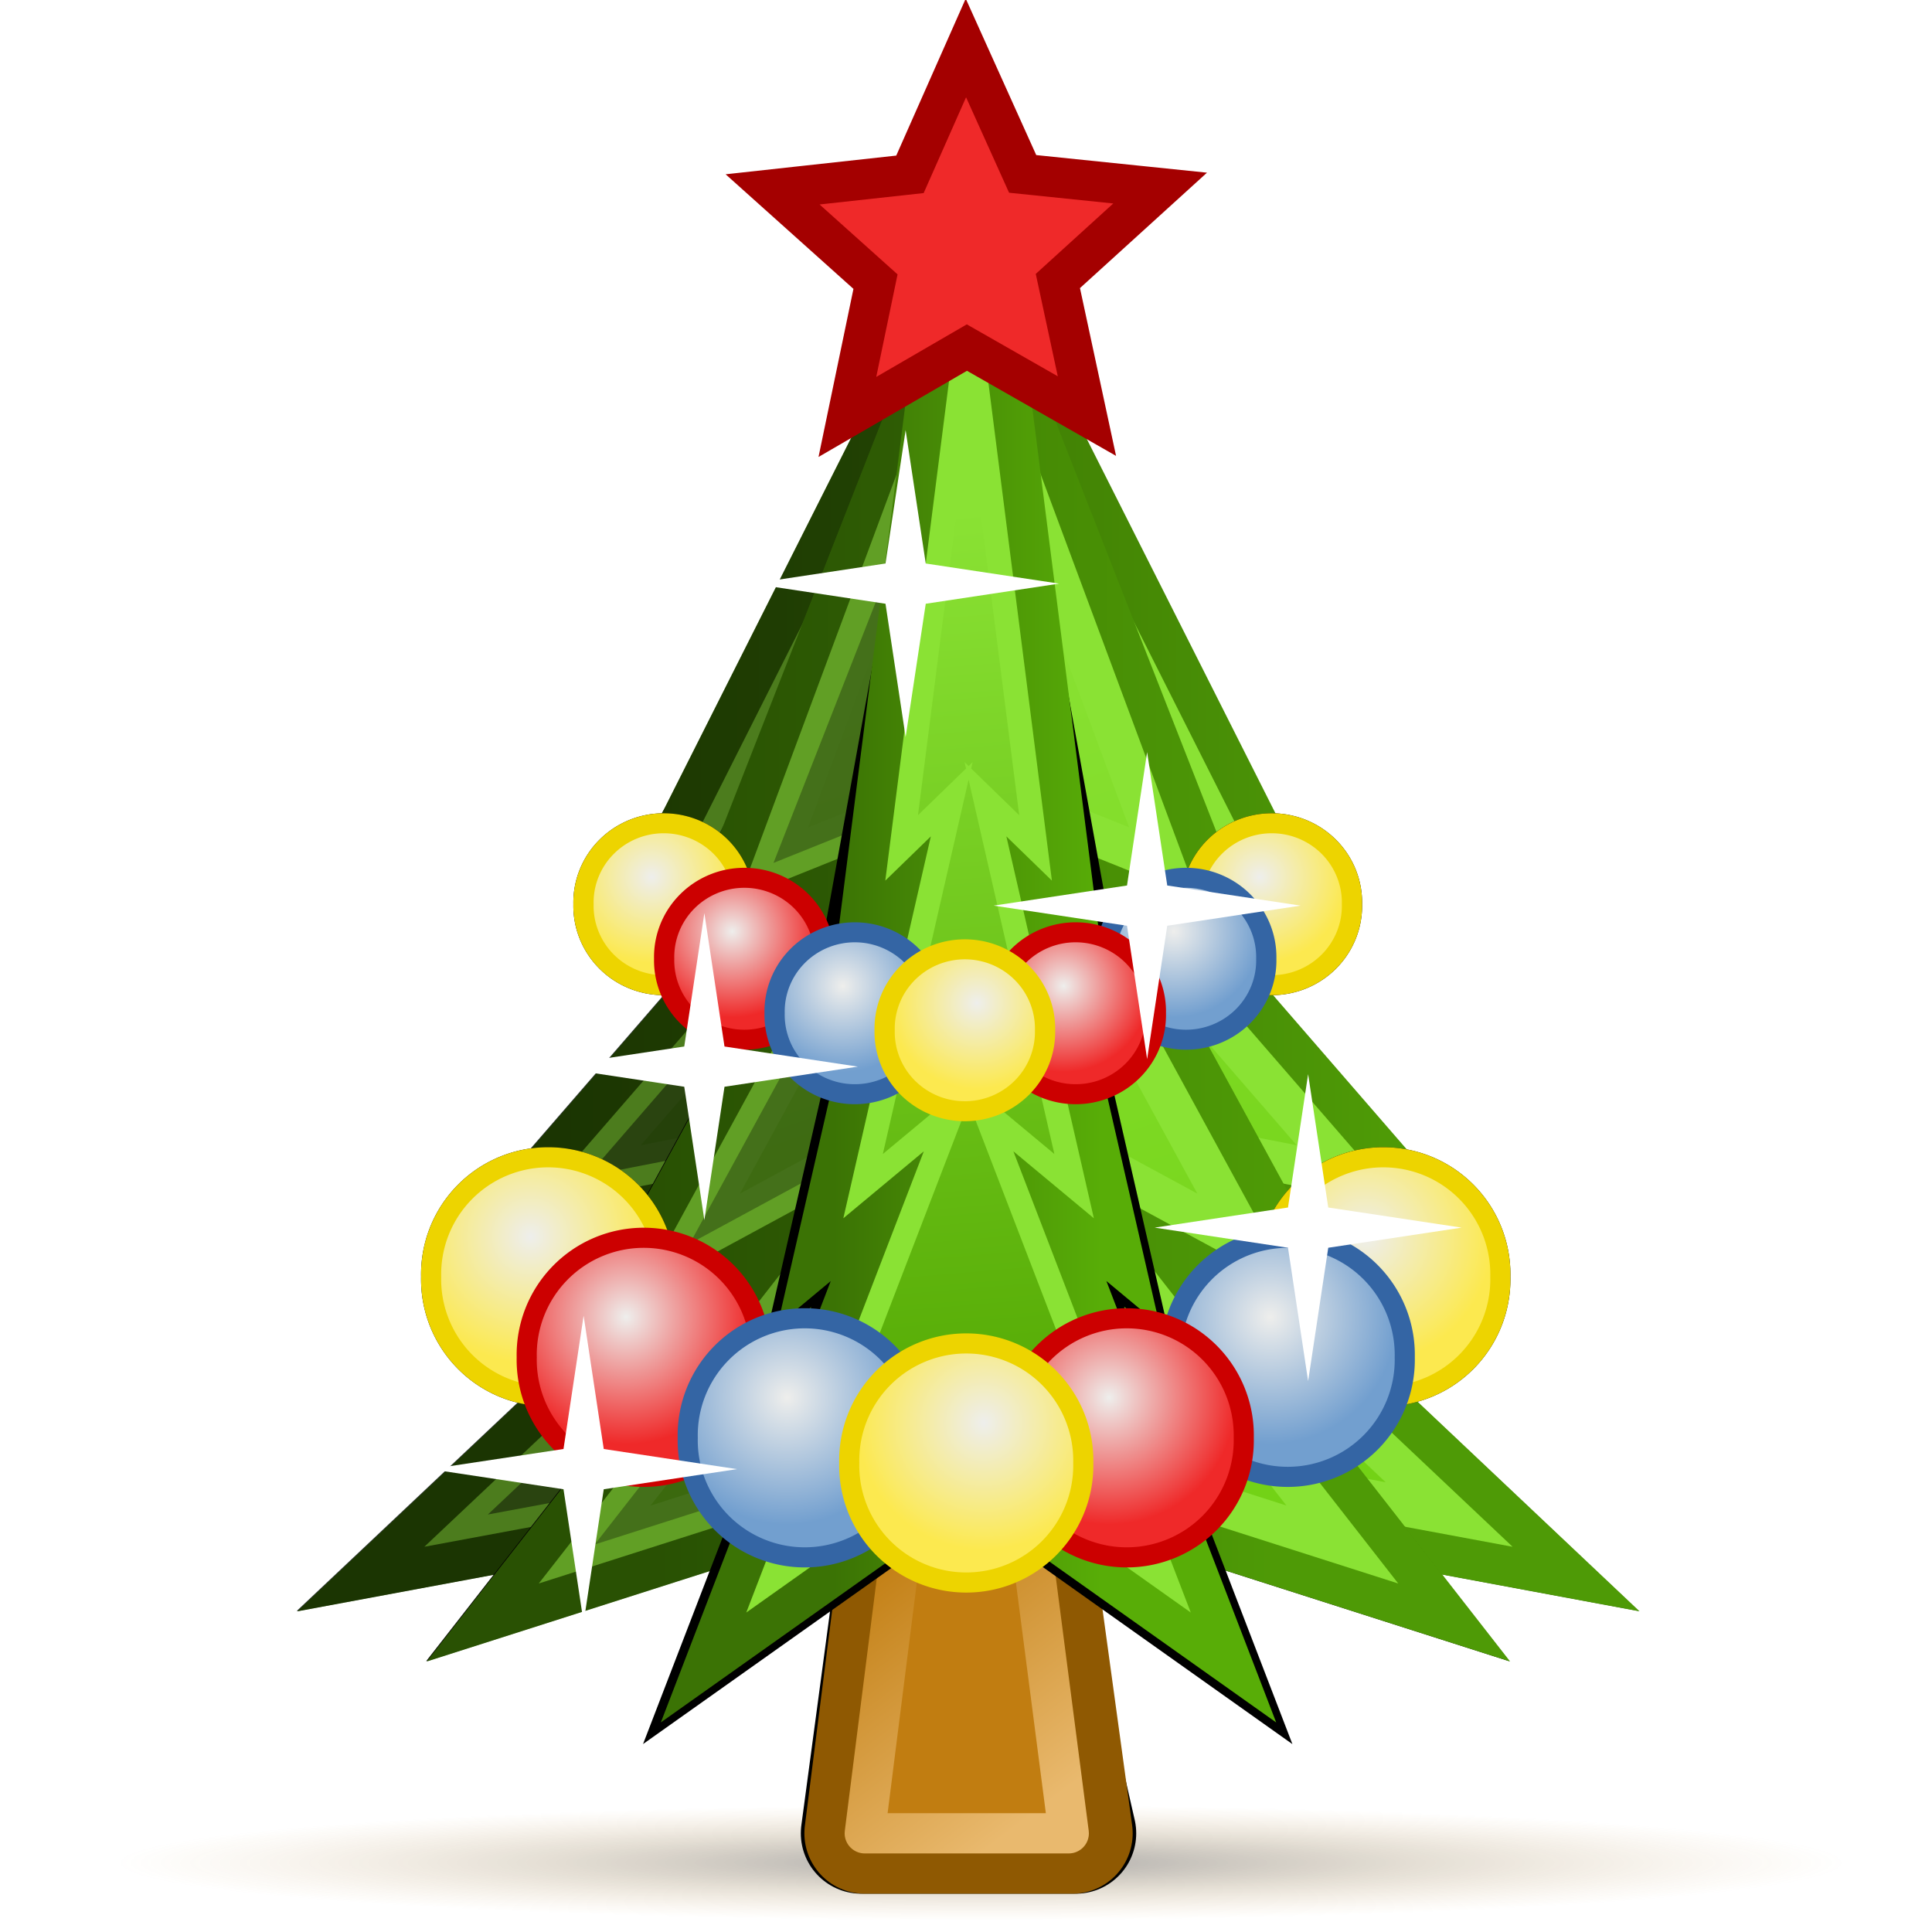 <?xml version="1.0" encoding="UTF-8" standalone="no"?>
<!-- Created with Inkscape (http://www.inkscape.org/) -->

<svg
   xmlns:dc="http://purl.org/dc/elements/1.1/"
   xmlns:cc="http://creativecommons.org/ns#"
   xmlns:rdf="http://www.w3.org/1999/02/22-rdf-syntax-ns#"
   xmlns:svg="http://www.w3.org/2000/svg"
   xmlns="http://www.w3.org/2000/svg"
   xmlns:xlink="http://www.w3.org/1999/xlink"
   xmlns:sodipodi="http://sodipodi.sourceforge.net/DTD/sodipodi-0.dtd"
   xmlns:inkscape="http://www.inkscape.org/namespaces/inkscape"
   width="48px"
   height="48px"
   id="svg15793"
   version="1.1"
   inkscape:version="0.48.0 r9654"
   sodipodi:docname="xmas-tree.svg"
   inkscape:export-filename="/home/vicing/.icons/Unsorted/xmas-tree.png"
   inkscape:export-xdpi="90"
   inkscape:export-ydpi="90">
  <defs
     id="defs15795">
    <linearGradient
       id="linearGradient15754"
       inkscape:collect="always">
      <stop
         id="stop15756"
         offset="0"
         style="stop-color:#eeeeec;stop-opacity:1" />
      <stop
         id="stop15758"
         offset="1"
         style="stop-color:#fce94f;stop-opacity:1" />
    </linearGradient>
    <linearGradient
       inkscape:collect="always"
       id="linearGradient15730">
      <stop
         style="stop-color:#eeeeec;stop-opacity:1"
         offset="0"
         id="stop15732" />
      <stop
         style="stop-color:#fce94f;stop-opacity:1"
         offset="1"
         id="stop15734" />
    </linearGradient>
    <linearGradient
       inkscape:collect="always"
       id="linearGradient15724">
      <stop
         style="stop-color:#eeeeec;stop-opacity:1"
         offset="0"
         id="stop15726" />
      <stop
         style="stop-color:#729fcf;stop-opacity:1"
         offset="1"
         id="stop15728" />
    </linearGradient>
    <linearGradient
       id="linearGradient15706"
       inkscape:collect="always">
      <stop
         id="stop15708"
         offset="0"
         style="stop-color:#eeeeec;stop-opacity:1" />
      <stop
         id="stop15710"
         offset="1"
         style="stop-color:#729fcf;stop-opacity:1" />
    </linearGradient>
    <linearGradient
       id="linearGradient15700"
       inkscape:collect="always">
      <stop
         id="stop15702"
         offset="0"
         style="stop-color:#eeeeec;stop-opacity:1" />
      <stop
         id="stop15704"
         offset="1"
         style="stop-color:#fce94f;stop-opacity:1" />
    </linearGradient>
    <linearGradient
       inkscape:collect="always"
       id="linearGradient15684">
      <stop
         style="stop-color:#eeeeec;stop-opacity:1"
         offset="0"
         id="stop15686" />
      <stop
         style="stop-color:#ef2929;stop-opacity:1"
         offset="1"
         id="stop15688" />
    </linearGradient>
    <linearGradient
       inkscape:collect="always"
       id="linearGradient15675">
      <stop
         style="stop-color:#000000;stop-opacity:0.343"
         offset="0"
         id="stop15677" />
      <stop
         style="stop-color:#c17d11;stop-opacity:0;"
         offset="1"
         id="stop15679" />
    </linearGradient>
    <linearGradient
       inkscape:collect="always"
       id="linearGradient15659">
      <stop
         style="stop-color:#c17d11;stop-opacity:1"
         offset="0"
         id="stop15661" />
      <stop
         style="stop-color:#e9b96e;stop-opacity:1"
         offset="1"
         id="stop15663" />
    </linearGradient>
    <linearGradient
       id="linearGradient15626"
       inkscape:collect="always">
      <stop
         id="stop15628"
         offset="0"
         style="stop-color:#58ad07;stop-opacity:1" />
      <stop
         id="stop15630"
         offset="1"
         style="stop-color:#8ae234;stop-opacity:1" />
    </linearGradient>
    <filter
       color-interpolation-filters="sRGB"
       inkscape:collect="always"
       id="filter15654">
      <feGaussianBlur
         inkscape:collect="always"
         stdDeviation="0.353"
         id="feGaussianBlur15656" />
    </filter>
    <linearGradient
       inkscape:collect="always"
       id="linearGradient15622">
      <stop
         style="stop-color:#73d216;stop-opacity:1"
         offset="0"
         id="stop15624" />
      <stop
         style="stop-color:#8ae234;stop-opacity:1"
         offset="1"
         id="stop15626" />
    </linearGradient>
    <linearGradient
       inkscape:collect="always"
       id="linearGradient15709">
      <stop
         style="stop-color:#316004;stop-opacity:1"
         offset="0"
         id="stop15711" />
      <stop
         style="stop-color:#4e9a06;stop-opacity:1"
         offset="1"
         id="stop15713" />
    </linearGradient>
    <filter
       color-interpolation-filters="sRGB"
       inkscape:collect="always"
       id="filter15650">
      <feGaussianBlur
         inkscape:collect="always"
         stdDeviation="0.961"
         id="feGaussianBlur15652" />
    </filter>
    <linearGradient
       inkscape:collect="always"
       id="linearGradient15717">
      <stop
         style="stop-color:#3a7404;stop-opacity:1"
         offset="0"
         id="stop15719" />
      <stop
         style="stop-color:#4e9a06;stop-opacity:1"
         offset="1"
         id="stop15721" />
    </linearGradient>
    <linearGradient
       inkscape:collect="always"
       id="linearGradient15768">
      <stop
         style="stop-color:#73d216;stop-opacity:1"
         offset="0"
         id="stop15770" />
      <stop
         style="stop-color:#8ae234;stop-opacity:1"
         offset="1"
         id="stop15772" />
    </linearGradient>
    <filter
       color-interpolation-filters="sRGB"
       inkscape:collect="always"
       id="filter15668"
       x="-0.106"
       width="1.212"
       y="-0.022"
       height="1.043">
      <feGaussianBlur
         inkscape:collect="always"
         stdDeviation="0.792"
         id="feGaussianBlur15670" />
    </filter>
    <linearGradient
       inkscape:collect="always"
       id="linearGradient15701">
      <stop
         style="stop-color:#3b7305;stop-opacity:1"
         offset="0"
         id="stop15703" />
      <stop
         style="stop-color:#58ad07;stop-opacity:1"
         offset="1"
         id="stop15705" />
    </linearGradient>
    <filter
       inkscape:collect="always"
       id="filter15653">
      <feGaussianBlur
         inkscape:collect="always"
         stdDeviation="0.136"
         id="feGaussianBlur15655" />
    </filter>
    <linearGradient
       inkscape:collect="always"
       xlink:href="#linearGradient15659"
       id="linearGradient15665"
       x1="20.454"
       y1="39.982"
       x2="25"
       y2="46"
       gradientUnits="userSpaceOnUse"
       gradientTransform="translate(0,-0.416)" />
    <radialGradient
       inkscape:collect="always"
       xlink:href="#linearGradient15675"
       id="radialGradient15681"
       cx="-5.875"
       cy="59.375"
       fx="-5.875"
       fy="59.375"
       r="15.375"
       gradientTransform="matrix(1,0,0,0.268,0,43.445)"
       gradientUnits="userSpaceOnUse" />
    <linearGradient
       inkscape:collect="always"
       xlink:href="#linearGradient15622"
       id="linearGradient14879"
       gradientUnits="userSpaceOnUse"
       gradientTransform="matrix(0.406,0,0,0.406,-66.127,3.083)"
       x1="230.237"
       y1="85.01"
       x2="217.351"
       y2="1.925" />
    <linearGradient
       inkscape:collect="always"
       xlink:href="#linearGradient15709"
       id="linearGradient14881"
       gradientUnits="userSpaceOnUse"
       gradientTransform="matrix(0.406,0,0,0.406,-90.898,6.332)"
       x1="253.406"
       y1="34.938"
       x2="312.469"
       y2="34.938" />
    <linearGradient
       inkscape:collect="always"
       xlink:href="#linearGradient15622"
       id="linearGradient14883"
       gradientUnits="userSpaceOnUse"
       gradientTransform="matrix(0.406,0,0,0.406,-66.127,3.083)"
       x1="230.237"
       y1="85.01"
       x2="217.351"
       y2="1.925" />
    <linearGradient
       inkscape:collect="always"
       xlink:href="#linearGradient15717"
       id="linearGradient14885"
       gradientUnits="userSpaceOnUse"
       gradientTransform="matrix(0.406,0,0,0.406,-90.898,6.332)"
       x1="260.952"
       y1="35.998"
       x2="304.923"
       y2="35.998" />
    <linearGradient
       inkscape:collect="always"
       xlink:href="#linearGradient15768"
       id="linearGradient14887"
       gradientUnits="userSpaceOnUse"
       gradientTransform="matrix(0.406,0,0,0.406,-74.015,2.455)"
       x1="258.623"
       y1="85.142"
       x2="237.363"
       y2="23.093" />
    <linearGradient
       inkscape:collect="always"
       xlink:href="#linearGradient15626"
       id="linearGradient14889"
       gradientUnits="userSpaceOnUse"
       gradientTransform="matrix(0.406,0,0,0.406,-66.127,3.083)"
       x1="225.729"
       y1="74.581"
       x2="220.621"
       y2="13.593" />
    <linearGradient
       inkscape:collect="always"
       xlink:href="#linearGradient15701"
       id="linearGradient14891"
       gradientUnits="userSpaceOnUse"
       gradientTransform="matrix(0.406,0,0,0.406,-90.898,6.332)"
       x1="273.47"
       y1="37.236"
       x2="292.405"
       y2="37.236" />
    <linearGradient
       inkscape:collect="always"
       xlink:href="#linearGradient15626"
       id="linearGradient14893"
       gradientUnits="userSpaceOnUse"
       gradientTransform="matrix(0.406,0,0,0.406,-66.127,3.083)"
       x1="225.729"
       y1="74.581"
       x2="220.621"
       y2="13.593" />
    <radialGradient
       inkscape:collect="always"
       xlink:href="#linearGradient15684"
       id="radialGradient15690"
       cx="17.454"
       cy="18.497"
       fx="17.454"
       fy="18.497"
       r="2.376"
       gradientUnits="userSpaceOnUse" />
    <radialGradient
       inkscape:collect="always"
       xlink:href="#linearGradient15706"
       id="radialGradient15694"
       gradientUnits="userSpaceOnUse"
       cx="17.454"
       cy="18.497"
       fx="17.454"
       fy="18.497"
       r="2.376" />
    <radialGradient
       inkscape:collect="always"
       xlink:href="#linearGradient15700"
       id="radialGradient15698"
       gradientUnits="userSpaceOnUse"
       cx="17.454"
       cy="18.497"
       fx="17.454"
       fy="18.497"
       r="2.376" />
    <radialGradient
       inkscape:collect="always"
       xlink:href="#linearGradient15754"
       id="radialGradient15718"
       gradientUnits="userSpaceOnUse"
       cx="17.454"
       cy="18.497"
       fx="17.454"
       fy="18.497"
       r="2.376" />
    <radialGradient
       inkscape:collect="always"
       xlink:href="#linearGradient15730"
       id="radialGradient15720"
       gradientUnits="userSpaceOnUse"
       cx="17.454"
       cy="18.497"
       fx="17.454"
       fy="18.497"
       r="2.376" />
    <radialGradient
       inkscape:collect="always"
       xlink:href="#linearGradient15724"
       id="radialGradient15722"
       gradientUnits="userSpaceOnUse"
       cx="17.454"
       cy="18.497"
       fx="17.454"
       fy="18.497"
       r="2.376" />
    <radialGradient
       inkscape:collect="always"
       xlink:href="#linearGradient15684"
       id="radialGradient15762"
       gradientUnits="userSpaceOnUse"
       cx="17.454"
       cy="18.497"
       fx="17.454"
       fy="18.497"
       r="2.376" />
    <filter
       inkscape:collect="always"
       id="filter15779">
      <feGaussianBlur
         inkscape:collect="always"
         stdDeviation="0.066"
         id="feGaussianBlur15781" />
    </filter>
    <filter
       inkscape:collect="always"
       id="filter15797">
      <feGaussianBlur
         inkscape:collect="always"
         stdDeviation="0.044"
         id="feGaussianBlur15799" />
    </filter>
    <radialGradient
       inkscape:collect="always"
       xlink:href="#linearGradient15700"
       id="radialGradient15838"
       gradientUnits="userSpaceOnUse"
       cx="17.454"
       cy="18.497"
       fx="17.454"
       fy="18.497"
       r="2.376" />
    <radialGradient
       inkscape:collect="always"
       xlink:href="#linearGradient15684"
       id="radialGradient15840"
       gradientUnits="userSpaceOnUse"
       cx="17.454"
       cy="18.497"
       fx="17.454"
       fy="18.497"
       r="2.376" />
    <radialGradient
       inkscape:collect="always"
       xlink:href="#linearGradient15706"
       id="radialGradient15842"
       gradientUnits="userSpaceOnUse"
       cx="17.454"
       cy="18.497"
       fx="17.454"
       fy="18.497"
       r="2.376" />
    <radialGradient
       inkscape:collect="always"
       xlink:href="#linearGradient15754"
       id="radialGradient15844"
       gradientUnits="userSpaceOnUse"
       cx="17.454"
       cy="18.497"
       fx="17.454"
       fy="18.497"
       r="2.376" />
    <radialGradient
       inkscape:collect="always"
       xlink:href="#linearGradient15724"
       id="radialGradient15846"
       gradientUnits="userSpaceOnUse"
       cx="17.454"
       cy="18.497"
       fx="17.454"
       fy="18.497"
       r="2.376" />
    <radialGradient
       inkscape:collect="always"
       xlink:href="#linearGradient15684"
       id="radialGradient15848"
       gradientUnits="userSpaceOnUse"
       cx="17.454"
       cy="18.497"
       fx="17.454"
       fy="18.497"
       r="2.376" />
    <radialGradient
       inkscape:collect="always"
       xlink:href="#linearGradient15730"
       id="radialGradient15850"
       gradientUnits="userSpaceOnUse"
       cx="17.454"
       cy="18.497"
       fx="17.454"
       fy="18.497"
       r="2.376" />
    <radialGradient
       r="2.376"
       fy="18.497"
       fx="17.454"
       cy="18.497"
       cx="17.454"
       gradientUnits="userSpaceOnUse"
       id="radialGradient15850-7"
       xlink:href="#linearGradient15730-9"
       inkscape:collect="always" />
    <radialGradient
       r="2.376"
       fy="18.497"
       fx="17.454"
       cy="18.497"
       cx="17.454"
       gradientUnits="userSpaceOnUse"
       id="radialGradient15848-9"
       xlink:href="#linearGradient15684-7"
       inkscape:collect="always" />
    <radialGradient
       r="2.376"
       fy="18.497"
       fx="17.454"
       cy="18.497"
       cx="17.454"
       gradientUnits="userSpaceOnUse"
       id="radialGradient15846-5"
       xlink:href="#linearGradient15724-0"
       inkscape:collect="always" />
    <radialGradient
       r="2.376"
       fy="18.497"
       fx="17.454"
       cy="18.497"
       cx="17.454"
       gradientUnits="userSpaceOnUse"
       id="radialGradient15844-8"
       xlink:href="#linearGradient15754-6"
       inkscape:collect="always" />
    <radialGradient
       r="2.376"
       fy="18.497"
       fx="17.454"
       cy="18.497"
       cx="17.454"
       gradientUnits="userSpaceOnUse"
       id="radialGradient15842-1"
       xlink:href="#linearGradient15706-7"
       inkscape:collect="always" />
    <radialGradient
       r="2.376"
       fy="18.497"
       fx="17.454"
       cy="18.497"
       cx="17.454"
       gradientUnits="userSpaceOnUse"
       id="radialGradient15840-4"
       xlink:href="#linearGradient15684-7"
       inkscape:collect="always" />
    <radialGradient
       r="2.376"
       fy="18.497"
       fx="17.454"
       cy="18.497"
       cx="17.454"
       gradientUnits="userSpaceOnUse"
       id="radialGradient15838-7"
       xlink:href="#linearGradient15700-1"
       inkscape:collect="always" />
    <filter
       id="filter15797-8"
       inkscape:collect="always">
      <feGaussianBlur
         id="feGaussianBlur15799-5"
         stdDeviation="0.044"
         inkscape:collect="always" />
    </filter>
    <filter
       id="filter15779-1"
       inkscape:collect="always">
      <feGaussianBlur
         id="feGaussianBlur15781-7"
         stdDeviation="0.066"
         inkscape:collect="always" />
    </filter>
    <radialGradient
       r="2.376"
       fy="18.497"
       fx="17.454"
       cy="18.497"
       cx="17.454"
       gradientUnits="userSpaceOnUse"
       id="radialGradient15762-2"
       xlink:href="#linearGradient15684-7"
       inkscape:collect="always" />
    <radialGradient
       r="2.376"
       fy="18.497"
       fx="17.454"
       cy="18.497"
       cx="17.454"
       gradientUnits="userSpaceOnUse"
       id="radialGradient15722-6"
       xlink:href="#linearGradient15724-0"
       inkscape:collect="always" />
    <radialGradient
       r="2.376"
       fy="18.497"
       fx="17.454"
       cy="18.497"
       cx="17.454"
       gradientUnits="userSpaceOnUse"
       id="radialGradient15720-9"
       xlink:href="#linearGradient15730-9"
       inkscape:collect="always" />
    <radialGradient
       r="2.376"
       fy="18.497"
       fx="17.454"
       cy="18.497"
       cx="17.454"
       gradientUnits="userSpaceOnUse"
       id="radialGradient15718-5"
       xlink:href="#linearGradient15754-6"
       inkscape:collect="always" />
    <radialGradient
       r="2.376"
       fy="18.497"
       fx="17.454"
       cy="18.497"
       cx="17.454"
       gradientUnits="userSpaceOnUse"
       id="radialGradient15698-7"
       xlink:href="#linearGradient15700-1"
       inkscape:collect="always" />
    <radialGradient
       r="2.376"
       fy="18.497"
       fx="17.454"
       cy="18.497"
       cx="17.454"
       gradientUnits="userSpaceOnUse"
       id="radialGradient15694-1"
       xlink:href="#linearGradient15706-7"
       inkscape:collect="always" />
    <radialGradient
       gradientUnits="userSpaceOnUse"
       r="2.376"
       fy="18.497"
       fx="17.454"
       cy="18.497"
       cx="17.454"
       id="radialGradient15690-3"
       xlink:href="#linearGradient15684-7"
       inkscape:collect="always" />
    <linearGradient
       y2="13.593"
       x2="220.621"
       y1="74.581"
       x1="225.729"
       gradientTransform="matrix(0.406,0,0,0.406,-66.127,3.083)"
       gradientUnits="userSpaceOnUse"
       id="linearGradient14893-6"
       xlink:href="#linearGradient15626-9"
       inkscape:collect="always" />
    <linearGradient
       y2="37.236"
       x2="292.405"
       y1="37.236"
       x1="273.47"
       gradientTransform="matrix(0.406,0,0,0.406,-90.898,6.332)"
       gradientUnits="userSpaceOnUse"
       id="linearGradient14891-7"
       xlink:href="#linearGradient15701-5"
       inkscape:collect="always" />
    <linearGradient
       y2="13.593"
       x2="220.621"
       y1="74.581"
       x1="225.729"
       gradientTransform="matrix(0.406,0,0,0.406,-66.127,3.083)"
       gradientUnits="userSpaceOnUse"
       id="linearGradient14889-4"
       xlink:href="#linearGradient15626-9"
       inkscape:collect="always" />
    <linearGradient
       y2="23.093"
       x2="237.363"
       y1="85.142"
       x1="258.623"
       gradientTransform="matrix(0.406,0,0,0.406,-74.015,2.455)"
       gradientUnits="userSpaceOnUse"
       id="linearGradient14887-4"
       xlink:href="#linearGradient15768-8"
       inkscape:collect="always" />
    <linearGradient
       y2="35.998"
       x2="304.923"
       y1="35.998"
       x1="260.952"
       gradientTransform="matrix(0.406,0,0,0.406,-90.898,6.332)"
       gradientUnits="userSpaceOnUse"
       id="linearGradient14885-4"
       xlink:href="#linearGradient15717-9"
       inkscape:collect="always" />
    <linearGradient
       y2="1.925"
       x2="217.351"
       y1="85.01"
       x1="230.237"
       gradientTransform="matrix(0.406,0,0,0.406,-66.127,3.083)"
       gradientUnits="userSpaceOnUse"
       id="linearGradient14883-4"
       xlink:href="#linearGradient15622-9"
       inkscape:collect="always" />
    <linearGradient
       y2="34.938"
       x2="312.469"
       y1="34.938"
       x1="253.406"
       gradientTransform="matrix(0.406,0,0,0.406,-90.898,6.332)"
       gradientUnits="userSpaceOnUse"
       id="linearGradient14881-0"
       xlink:href="#linearGradient15709-0"
       inkscape:collect="always" />
    <linearGradient
       y2="1.925"
       x2="217.351"
       y1="85.01"
       x1="230.237"
       gradientTransform="matrix(0.406,0,0,0.406,-66.127,3.083)"
       gradientUnits="userSpaceOnUse"
       id="linearGradient14879-3"
       xlink:href="#linearGradient15622-9"
       inkscape:collect="always" />
    <radialGradient
       gradientUnits="userSpaceOnUse"
       gradientTransform="matrix(1,0,0,0.268,0,43.445)"
       r="15.375"
       fy="59.375"
       fx="-5.875"
       cy="59.375"
       cx="-5.875"
       id="radialGradient15681-0"
       xlink:href="#linearGradient15675-7"
       inkscape:collect="always" />
    <linearGradient
       gradientTransform="translate(0,-0.416)"
       gradientUnits="userSpaceOnUse"
       y2="46"
       x2="25"
       y1="39.982"
       x1="20.454"
       id="linearGradient15665-1"
       xlink:href="#linearGradient15659-5"
       inkscape:collect="always" />
    <filter
       id="filter15653-4"
       inkscape:collect="always">
      <feGaussianBlur
         id="feGaussianBlur15655-8"
         stdDeviation="0.136"
         inkscape:collect="always" />
    </filter>
    <linearGradient
       id="linearGradient15701-5"
       inkscape:collect="always">
      <stop
         id="stop15703-9"
         offset="0"
         style="stop-color:#3b7305;stop-opacity:1" />
      <stop
         id="stop15705-8"
         offset="1"
         style="stop-color:#58ad07;stop-opacity:1" />
    </linearGradient>
    <filter
       height="1.043"
       y="-0.022"
       width="1.212"
       x="-0.106"
       id="filter15668-1"
       inkscape:collect="always"
       color-interpolation-filters="sRGB">
      <feGaussianBlur
         id="feGaussianBlur15670-1"
         stdDeviation="0.792"
         inkscape:collect="always" />
    </filter>
    <linearGradient
       id="linearGradient15768-8"
       inkscape:collect="always">
      <stop
         id="stop15770-5"
         offset="0"
         style="stop-color:#73d216;stop-opacity:1" />
      <stop
         id="stop15772-6"
         offset="1"
         style="stop-color:#8ae234;stop-opacity:1" />
    </linearGradient>
    <linearGradient
       id="linearGradient15717-9"
       inkscape:collect="always">
      <stop
         id="stop15719-6"
         offset="0"
         style="stop-color:#3a7404;stop-opacity:1" />
      <stop
         id="stop15721-3"
         offset="1"
         style="stop-color:#4e9a06;stop-opacity:1" />
    </linearGradient>
    <filter
       id="filter15650-5"
       inkscape:collect="always"
       color-interpolation-filters="sRGB">
      <feGaussianBlur
         id="feGaussianBlur15652-0"
         stdDeviation="0.961"
         inkscape:collect="always" />
    </filter>
    <linearGradient
       id="linearGradient15709-0"
       inkscape:collect="always">
      <stop
         id="stop15711-8"
         offset="0"
         style="stop-color:#316004;stop-opacity:1" />
      <stop
         id="stop15713-8"
         offset="1"
         style="stop-color:#4e9a06;stop-opacity:1" />
    </linearGradient>
    <linearGradient
       id="linearGradient15622-9"
       inkscape:collect="always">
      <stop
         id="stop15624-3"
         offset="0"
         style="stop-color:#73d216;stop-opacity:1" />
      <stop
         id="stop15626-9"
         offset="1"
         style="stop-color:#8ae234;stop-opacity:1" />
    </linearGradient>
    <filter
       id="filter15654-1"
       inkscape:collect="always"
       color-interpolation-filters="sRGB">
      <feGaussianBlur
         id="feGaussianBlur15656-2"
         stdDeviation="0.353"
         inkscape:collect="always" />
    </filter>
    <linearGradient
       inkscape:collect="always"
       id="linearGradient15626-9">
      <stop
         style="stop-color:#58ad07;stop-opacity:1"
         offset="0"
         id="stop15628-4" />
      <stop
         style="stop-color:#8ae234;stop-opacity:1"
         offset="1"
         id="stop15630-8" />
    </linearGradient>
    <linearGradient
       id="linearGradient15659-5"
       inkscape:collect="always">
      <stop
         id="stop15661-6"
         offset="0"
         style="stop-color:#c17d11;stop-opacity:1" />
      <stop
         id="stop15663-3"
         offset="1"
         style="stop-color:#e9b96e;stop-opacity:1" />
    </linearGradient>
    <linearGradient
       id="linearGradient15675-7"
       inkscape:collect="always">
      <stop
         id="stop15677-3"
         offset="0"
         style="stop-color:#000000;stop-opacity:0.343" />
      <stop
         id="stop15679-6"
         offset="1"
         style="stop-color:#c17d11;stop-opacity:0;" />
    </linearGradient>
    <linearGradient
       id="linearGradient15684-7"
       inkscape:collect="always">
      <stop
         id="stop15686-7"
         offset="0"
         style="stop-color:#eeeeec;stop-opacity:1" />
      <stop
         id="stop15688-6"
         offset="1"
         style="stop-color:#ef2929;stop-opacity:1" />
    </linearGradient>
    <linearGradient
       inkscape:collect="always"
       id="linearGradient15700-1">
      <stop
         style="stop-color:#eeeeec;stop-opacity:1"
         offset="0"
         id="stop15702-5" />
      <stop
         style="stop-color:#fce94f;stop-opacity:1"
         offset="1"
         id="stop15704-9" />
    </linearGradient>
    <linearGradient
       inkscape:collect="always"
       id="linearGradient15706-7">
      <stop
         style="stop-color:#eeeeec;stop-opacity:1"
         offset="0"
         id="stop15708-7" />
      <stop
         style="stop-color:#729fcf;stop-opacity:1"
         offset="1"
         id="stop15710-1" />
    </linearGradient>
    <linearGradient
       id="linearGradient15724-0"
       inkscape:collect="always">
      <stop
         id="stop15726-9"
         offset="0"
         style="stop-color:#eeeeec;stop-opacity:1" />
      <stop
         id="stop15728-1"
         offset="1"
         style="stop-color:#729fcf;stop-opacity:1" />
    </linearGradient>
    <linearGradient
       id="linearGradient15730-9"
       inkscape:collect="always">
      <stop
         id="stop15732-4"
         offset="0"
         style="stop-color:#eeeeec;stop-opacity:1" />
      <stop
         id="stop15734-9"
         offset="1"
         style="stop-color:#fce94f;stop-opacity:1" />
    </linearGradient>
    <linearGradient
       inkscape:collect="always"
       id="linearGradient15754-6">
      <stop
         style="stop-color:#eeeeec;stop-opacity:1"
         offset="0"
         id="stop15756-1" />
      <stop
         style="stop-color:#fce94f;stop-opacity:1"
         offset="1"
         id="stop15758-5" />
    </linearGradient>
    <linearGradient
       inkscape:collect="always"
       xlink:href="#linearGradient15659-5"
       id="linearGradient15178"
       gradientUnits="userSpaceOnUse"
       gradientTransform="translate(34.125,-5.414)"
       x1="20.454"
       y1="39.982"
       x2="25"
       y2="46" />
  </defs>
  <sodipodi:namedview
     id="base"
     pagecolor="#ffffff"
     bordercolor="#666666"
     borderopacity="1.0"
     inkscape:pageopacity="0.0"
     inkscape:pageshadow="2"
     inkscape:zoom="15.999999"
     inkscape:cx="42.50644"
     inkscape:cy="32.365289"
     inkscape:current-layer="layer1"
     showgrid="true"
     inkscape:grid-bbox="true"
     inkscape:document-units="px"
     inkscape:window-width="1400"
     inkscape:window-height="962"
     inkscape:window-x="0"
     inkscape:window-y="26"
     inkscape:window-maximized="1">
    <inkscape:grid
       type="xygrid"
       id="grid15633" />
  </sodipodi:namedview>
  <g
     id="layer1"
     inkscape:label="Layer 1"
     inkscape:groupmode="layer">
    <path
       sodipodi:type="arc"
       style="fill:url(#radialGradient15681);fill-opacity:1;fill-rule:nonzero;stroke:none"
       id="path15673"
       sodipodi:cx="-5.875"
       sodipodi:cy="59.375"
       sodipodi:rx="15.375"
       sodipodi:ry="4.125"
       d="m 9.5,59.375 a 15.375,4.125 0 1 1 -30.75,0 15.375,4.125 0 1 1 30.75,0 z"
       transform="matrix(1.398,0,0,0.348,32.59,25.621)" />
    <path
       sodipodi:nodetypes="ccccc"
       inkscape:connector-curvature="0"
       id="path15635"
       d="m 24,33.584 2.729,11.964 -5.333,0 L 23,33.584 z"
       inkscape:transform-center-y="-2.2097087"
       style="fill:#000000;fill-opacity:1;fill-rule:nonzero;stroke:#000000;stroke-width:3;stroke-linecap:round;stroke-linejoin:round;stroke-miterlimit:4;stroke-opacity:1;stroke-dasharray:none;filter:url(#filter15653)" />
    <path
       style="fill:#c17d11;fill-opacity:1;fill-rule:nonzero;stroke:#8f5902;stroke-width:3;stroke-linecap:round;stroke-linejoin:round;stroke-miterlimit:4;stroke-opacity:1;stroke-dasharray:none"
       inkscape:transform-center-y="-2.2097087"
       d="m 25,33.584 1.641,11.964 -5.156,0 L 23,33.584 z"
       id="path15725"
       inkscape:connector-curvature="0"
       sodipodi:nodetypes="ccccc" />
    <path
       sodipodi:nodetypes="ccccc"
       inkscape:connector-curvature="0"
       id="path15657"
       d="m 25,33.584 1.553,11.964 -5.068,0 L 23,33.584 z"
       inkscape:transform-center-y="-2.2097087"
       style="fill:#c17d11;fill-opacity:1;fill-rule:nonzero;stroke:url(#linearGradient15665);stroke-width:1;stroke-linecap:round;stroke-linejoin:round;stroke-miterlimit:4;stroke-opacity:1;stroke-dasharray:none" />
    <g
       id="g14866"
       transform="matrix(0.866,0,0,0.866,3.278,5.252)">
      <path
         transform="matrix(0.406,0,0,0.406,-74.015,2.455)"
         sodipodi:nodetypes="ccccccccccccccc"
         inkscape:connector-curvature="0"
         id="path15630"
         d="m 241.395,79.702 33.925,6.312 -30.081,-28.406 23.081,4.5 -23.081,-26.625 14.269,3.438 -18.113,-29.983 -0.031,0 -18.113,29.983 14.269,-3.438 -23.081,26.625 23.081,-4.5 -30.113,28.406 33.956,-6.312 z"
         style="fill:#2e3436;fill-opacity:1;stroke:#2e3436;stroke-width:8.529;stroke-linecap:butt;stroke-linejoin:miter;stroke-miterlimit:4;stroke-opacity:1;stroke-dasharray:none;filter:url(#filter15654)" />
      <path
         style="fill:url(#linearGradient14879);fill-opacity:1;stroke:url(#linearGradient14881);stroke-width:3.463;stroke-linecap:butt;stroke-linejoin:miter;stroke-miterlimit:4;stroke-opacity:1;stroke-dasharray:none"
         d="M 24.013,34.821 37.789,37.385 25.574,25.849 34.947,27.677 25.574,16.865 31.368,18.261 24.006,3.654 16.645,18.261 22.439,16.865 13.066,27.677 22.439,25.849 10.211,37.385 24,34.821 z"
         id="path14850"
         inkscape:connector-curvature="0"
         sodipodi:nodetypes="cccccccccccccc" />
      <path
         sodipodi:nodetypes="cccccccccccccc"
         inkscape:connector-curvature="0"
         id="path15764"
         d="M 24.013,34.821 37.789,37.385 25.574,25.849 34.947,27.677 25.574,16.865 31.368,18.261 24.006,3.654 16.645,18.261 22.439,16.865 13.066,27.677 22.439,25.849 10.211,37.385 24,34.821 z"
         style="fill:url(#linearGradient14883);fill-opacity:1;stroke:#8ae234;stroke-width:1.154;stroke-linecap:butt;stroke-linejoin:miter;stroke-miterlimit:4;stroke-opacity:1;stroke-dasharray:none" />
      <path
         sodipodi:nodetypes="ccccccccc"
         inkscape:connector-curvature="0"
         id="path15685"
         d="M 24.013,34.821 24.006,3.654 16.645,18.261 22.439,16.865 13.066,27.677 22.439,25.849 10.211,37.385 24,34.821 z"
         style="opacity:0.45;fill:#000000;fill-opacity:1;stroke:#000000;stroke-width:3.463;stroke-linecap:butt;stroke-linejoin:miter;stroke-miterlimit:4;stroke-opacity:1;stroke-dasharray:none" />
      <path
         transform="matrix(0.406,0,0,0.406,-74.015,2.455)"
         style="fill:#000000;fill-opacity:1;stroke:#000000;stroke-width:8.529;stroke-linecap:butt;stroke-linejoin:miter;stroke-miterlimit:4;stroke-opacity:1;stroke-dasharray:none;filter:url(#filter15650)"
         d="m 241.385,79.702 26.389,8.434 -23.809,-30.528 17.111,9.273 -17.111,-31.398 11.196,4.498 -13.787,-27.179 -13.787,27.179 11.196,-4.498 -17.111,31.398 17.111,-9.273 -23.83,30.528 26.41,-8.434 z"
         id="path15640"
         inkscape:connector-curvature="0"
         sodipodi:nodetypes="cccccccccccccc" />
      <path
         sodipodi:nodetypes="cccccccccccccc"
         inkscape:connector-curvature="0"
         id="path14843"
         d="m 24.009,34.821 10.716,3.425 -9.669,-12.397 6.949,3.766 -6.949,-12.75 4.547,1.827 -5.599,-14.286 -5.599,14.286 4.547,-1.827 -6.949,12.75 6.949,-3.766 -9.677,12.397 10.725,-3.425 z"
         style="fill:#73d216;stroke:url(#linearGradient14885);stroke-width:3.463;stroke-linecap:butt;stroke-linejoin:miter;stroke-miterlimit:4;stroke-opacity:1;stroke-dasharray:none" />
      <path
         style="fill:url(#linearGradient14887);fill-opacity:1;stroke:#8ae234;stroke-width:1.154;stroke-linecap:butt;stroke-linejoin:miter;stroke-miterlimit:4;stroke-opacity:1;stroke-dasharray:none"
         d="m 24.009,34.821 10.716,3.425 -9.669,-12.397 6.949,3.766 -6.949,-12.75 4.547,1.827 -5.594,-15.037 -0.009,0 -5.594,15.037 4.547,-1.827 -6.949,12.75 6.949,-3.766 -9.677,12.397 10.725,-3.425 z"
         id="path15766"
         inkscape:connector-curvature="0"
         sodipodi:nodetypes="ccccccccccccccc" />
      <path
         style="opacity:0.3;fill:#000000;fill-opacity:1;stroke:#000000;stroke-width:3.463;stroke-linecap:butt;stroke-linejoin:miter;stroke-miterlimit:4;stroke-opacity:1;stroke-dasharray:none"
         d="m 24.009,34.821 -0.004,-30.416 -5.599,14.286 4.547,-1.827 -6.949,12.75 6.949,-3.766 -9.677,12.397 10.725,-3.425 z"
         id="path15683"
         inkscape:connector-curvature="0"
         sodipodi:nodetypes="ccccccccc" />
      <path
         transform="matrix(0.406,0,0,0.406,-74.015,2.455)"
         sodipodi:nodetypes="cccccccccccccc"
         inkscape:connector-curvature="0"
         id="path15658"
         d="m 241.373,80.763 13.882,9.848 -12.695,-33.002 6.261,5.207 -6.261,-27.332 3.539,3.438 -4.731,-26.119 -4.731,26.119 3.539,-3.438 -6.261,27.332 6.261,-5.207 -12.705,33.002 13.892,-9.848 z"
         style="fill:#000000;fill-opacity:1;stroke:#000000;stroke-width:8.529;stroke-linecap:butt;stroke-linejoin:miter;stroke-miterlimit:4;stroke-opacity:1;stroke-dasharray:none;filter:url(#filter15668)" />
      <path
         style="fill:url(#linearGradient14889);fill-opacity:1;stroke:url(#linearGradient14891);stroke-width:3.002;stroke-linecap:butt;stroke-linejoin:miter;stroke-miterlimit:4;stroke-opacity:1;stroke-dasharray:none"
         d="m 24.004,35.252 5.638,3.999 -5.155,-13.402 2.543,2.115 -2.543,-11.099 1.437,1.396 -1.921,-15.088 -1.921,15.088 1.437,-1.396 -2.543,11.099 2.543,-2.115 -5.159,13.402 5.641,-3.999 z"
         id="path14852"
         inkscape:connector-curvature="0"
         sodipodi:nodetypes="cccccccccccccc" />
      <path
         sodipodi:nodetypes="cccccccccccccc"
         inkscape:connector-curvature="0"
         id="path14856"
         d="m 24.004,35.252 5.638,3.999 -5.155,-13.402 2.543,2.115 -2.543,-11.099 1.437,1.396 -1.921,-15.059 -1.921,15.059 1.437,-1.396 -2.543,11.099 2.543,-2.115 -5.159,13.402 5.641,-3.999 z"
         style="fill:url(#linearGradient14893);fill-opacity:1;stroke:#8ae234;stroke-width:0.693;stroke-linecap:butt;stroke-linejoin:miter;stroke-miterlimit:4;stroke-opacity:1;stroke-dasharray:none" />
    </g>
    <path
       d="m 19.312,19.25 a 2.188,2.188 0 1 1 -4.375,0 2.188,2.188 0 1 1 4.375,0 z"
       sodipodi:ry="2.1875"
       sodipodi:rx="2.1875"
       sodipodi:cy="19.249998"
       sodipodi:cx="17.125"
       id="path15783"
       style="fill:none;stroke:#000000;stroke-width:0.376;stroke-linecap:round;stroke-linejoin:miter;stroke-miterlimit:4;stroke-opacity:1;stroke-dasharray:none;filter:url(#filter15797)"
       sodipodi:type="arc"
       transform="matrix(-1.329,0,0,1.329,36.377,6.139)" />
    <path
       transform="matrix(-1.329,0,0,1.329,36.377,6.139)"
       sodipodi:type="arc"
       style="fill:url(#radialGradient15698);fill-opacity:1;fill-rule:nonzero;stroke:#edd400;stroke-width:0.376;stroke-linecap:round;stroke-linejoin:miter;stroke-miterlimit:4;stroke-opacity:1;stroke-dasharray:none"
       id="path15696"
       sodipodi:cx="17.125"
       sodipodi:cy="19.249998"
       sodipodi:rx="2.1875"
       sodipodi:ry="2.1875"
       d="m 19.312,19.25 a 2.188,2.188 0 1 1 -4.375,0 2.188,2.188 0 1 1 4.375,0 z" />
    <path
       transform="matrix(-1.329,0,0,1.329,38.752,8.139)"
       sodipodi:type="arc"
       style="fill:url(#radialGradient15690);fill-opacity:1;fill-rule:nonzero;stroke:#cc0000;stroke-width:0.376;stroke-linecap:round;stroke-linejoin:miter;stroke-miterlimit:4;stroke-opacity:1;stroke-dasharray:none"
       id="path15682"
       sodipodi:cx="17.125"
       sodipodi:cy="19.249998"
       sodipodi:rx="2.1875"
       sodipodi:ry="2.1875"
       d="m 19.312,19.25 a 2.188,2.188 0 1 1 -4.375,0 2.188,2.188 0 1 1 4.375,0 z" />
    <path
       d="m 19.312,19.25 a 2.188,2.188 0 1 1 -4.375,0 2.188,2.188 0 1 1 4.375,0 z"
       sodipodi:ry="2.1875"
       sodipodi:rx="2.1875"
       sodipodi:cy="19.249998"
       sodipodi:cx="17.125"
       id="path15692"
       style="fill:url(#radialGradient15694);fill-opacity:1;fill-rule:nonzero;stroke:#3465a4;stroke-width:0.376;stroke-linecap:round;stroke-linejoin:miter;stroke-miterlimit:4;stroke-opacity:1;stroke-dasharray:none"
       sodipodi:type="arc"
       transform="matrix(-1.329,0,0,1.329,42.752,10.139)" />
    <path
       transform="matrix(-1.329,0,0,1.329,57.127,6.139)"
       sodipodi:type="arc"
       style="fill:none;stroke:#000000;stroke-width:0.376;stroke-linecap:round;stroke-linejoin:miter;stroke-miterlimit:4;stroke-opacity:1;stroke-dasharray:none;filter:url(#filter15779)"
       id="path15765"
       sodipodi:cx="17.125"
       sodipodi:cy="19.249998"
       sodipodi:rx="2.1875"
       sodipodi:ry="2.1875"
       d="m 19.312,19.25 a 2.188,2.188 0 1 1 -4.375,0 2.188,2.188 0 1 1 4.375,0 z" />
    <path
       d="m 19.312,19.25 a 2.188,2.188 0 1 1 -4.375,0 2.188,2.188 0 1 1 4.375,0 z"
       sodipodi:ry="2.1875"
       sodipodi:rx="2.1875"
       sodipodi:cy="19.249998"
       sodipodi:cx="17.125"
       id="path15712"
       style="fill:url(#radialGradient15718);fill-opacity:1;fill-rule:nonzero;stroke:#edd400;stroke-width:0.376;stroke-linecap:round;stroke-linejoin:miter;stroke-miterlimit:4;stroke-opacity:1;stroke-dasharray:none"
       sodipodi:type="arc"
       transform="matrix(-1.329,0,0,1.329,57.127,6.139)" />
    <path
       d="m 19.312,19.25 a 2.188,2.188 0 1 1 -4.375,0 2.188,2.188 0 1 1 4.375,0 z"
       sodipodi:ry="2.1875"
       sodipodi:rx="2.1875"
       sodipodi:cy="19.249998"
       sodipodi:cx="17.125"
       id="path15716"
       style="fill:url(#radialGradient15722);fill-opacity:1;fill-rule:nonzero;stroke:#3465a4;stroke-width:0.376;stroke-linecap:round;stroke-linejoin:miter;stroke-miterlimit:4;stroke-opacity:1;stroke-dasharray:none"
       sodipodi:type="arc"
       transform="matrix(-1.329,0,0,1.329,54.752,8.139)" />
    <path
       d="m 19.312,19.25 a 2.188,2.188 0 1 1 -4.375,0 2.188,2.188 0 1 1 4.375,0 z"
       sodipodi:ry="2.1875"
       sodipodi:rx="2.1875"
       sodipodi:cy="19.249998"
       sodipodi:cx="17.125"
       id="path15760"
       style="fill:url(#radialGradient15762);fill-opacity:1;fill-rule:nonzero;stroke:#cc0000;stroke-width:0.376;stroke-linecap:round;stroke-linejoin:miter;stroke-miterlimit:4;stroke-opacity:1;stroke-dasharray:none"
       sodipodi:type="arc"
       transform="matrix(-1.329,0,0,1.329,50.752,10.139)" />
    <path
       transform="matrix(1.329,0,0,1.329,1.248,10.764)"
       sodipodi:type="arc"
       style="fill:url(#radialGradient15720);fill-opacity:1;fill-rule:nonzero;stroke:#edd400;stroke-width:0.376;stroke-linecap:round;stroke-linejoin:miter;stroke-miterlimit:4;stroke-opacity:1;stroke-dasharray:none"
       id="path15714"
       sodipodi:cx="17.125"
       sodipodi:cy="19.249998"
       sodipodi:rx="2.1875"
       sodipodi:ry="2.1875"
       d="m 19.312,19.25 a 2.188,2.188 0 1 1 -4.375,0 2.188,2.188 0 1 1 4.375,0 z" />
    <path
       transform="matrix(-0.911,0,0,0.9,32.09,5.14)"
       sodipodi:type="arc"
       style="fill:none;stroke:#000000;stroke-width:0.552;stroke-linecap:round;stroke-linejoin:miter;stroke-miterlimit:4;stroke-opacity:1;stroke-dasharray:none;filter:url(#filter15797)"
       id="path15820"
       sodipodi:cx="17.125"
       sodipodi:cy="19.249998"
       sodipodi:rx="2.1875"
       sodipodi:ry="2.1875"
       d="m 19.312,19.25 a 2.188,2.188 0 1 1 -4.375,0 2.188,2.188 0 1 1 4.375,0 z" />
    <path
       d="m 19.312,19.25 a 2.188,2.188 0 1 1 -4.375,0 2.188,2.188 0 1 1 4.375,0 z"
       sodipodi:ry="2.1875"
       sodipodi:rx="2.1875"
       sodipodi:cy="19.249998"
       sodipodi:cx="17.125"
       id="path15822"
       style="fill:url(#radialGradient15838);fill-opacity:1;fill-rule:nonzero;stroke:#edd400;stroke-width:0.552;stroke-linecap:round;stroke-linejoin:miter;stroke-miterlimit:4;stroke-opacity:1;stroke-dasharray:none"
       sodipodi:type="arc"
       transform="matrix(-0.911,0,0,0.9,32.09,5.14)" />
    <path
       d="m 19.312,19.25 a 2.188,2.188 0 1 1 -4.375,0 2.188,2.188 0 1 1 4.375,0 z"
       sodipodi:ry="2.1875"
       sodipodi:rx="2.1875"
       sodipodi:cy="19.249998"
       sodipodi:cx="17.125"
       id="path15824"
       style="fill:url(#radialGradient15840);fill-opacity:1;fill-rule:nonzero;stroke:#cc0000;stroke-width:0.552;stroke-linecap:round;stroke-linejoin:miter;stroke-miterlimit:4;stroke-opacity:1;stroke-dasharray:none"
       sodipodi:type="arc"
       transform="matrix(-0.911,0,0,0.9,34.094,6.495)" />
    <path
       transform="matrix(-0.911,0,0,0.9,36.838,7.849)"
       sodipodi:type="arc"
       style="fill:url(#radialGradient15842);fill-opacity:1;fill-rule:nonzero;stroke:#3465a4;stroke-width:0.552;stroke-linecap:round;stroke-linejoin:miter;stroke-miterlimit:4;stroke-opacity:1;stroke-dasharray:none"
       id="path15826"
       sodipodi:cx="17.125"
       sodipodi:cy="19.249998"
       sodipodi:rx="2.1875"
       sodipodi:ry="2.1875"
       d="m 19.312,19.25 a 2.188,2.188 0 1 1 -4.375,0 2.188,2.188 0 1 1 4.375,0 z" />
    <path
       d="m 19.312,19.25 a 2.188,2.188 0 1 1 -4.375,0 2.188,2.188 0 1 1 4.375,0 z"
       sodipodi:ry="2.1875"
       sodipodi:rx="2.1875"
       sodipodi:cy="19.249998"
       sodipodi:cx="17.125"
       id="path15828"
       style="fill:none;stroke:#000000;stroke-width:0.552;stroke-linecap:round;stroke-linejoin:miter;stroke-miterlimit:4;stroke-opacity:1;stroke-dasharray:none;filter:url(#filter15779)"
       sodipodi:type="arc"
       transform="matrix(-0.911,0,0,0.9,47.197,5.14)" />
    <path
       transform="matrix(-0.911,0,0,0.9,47.197,5.14)"
       sodipodi:type="arc"
       style="fill:url(#radialGradient15844);fill-opacity:1;fill-rule:nonzero;stroke:#edd400;stroke-width:0.552;stroke-linecap:round;stroke-linejoin:miter;stroke-miterlimit:4;stroke-opacity:1;stroke-dasharray:none"
       id="path15830"
       sodipodi:cx="17.125"
       sodipodi:cy="19.249998"
       sodipodi:rx="2.1875"
       sodipodi:ry="2.1875"
       d="m 19.312,19.25 a 2.188,2.188 0 1 1 -4.375,0 2.188,2.188 0 1 1 4.375,0 z" />
    <path
       transform="matrix(-0.911,0,0,0.9,45.068,6.495)"
       sodipodi:type="arc"
       style="fill:url(#radialGradient15846);fill-opacity:1;fill-rule:nonzero;stroke:#3465a4;stroke-width:0.552;stroke-linecap:round;stroke-linejoin:miter;stroke-miterlimit:4;stroke-opacity:1;stroke-dasharray:none"
       id="path15832"
       sodipodi:cx="17.125"
       sodipodi:cy="19.249998"
       sodipodi:rx="2.1875"
       sodipodi:ry="2.1875"
       d="m 19.312,19.25 a 2.188,2.188 0 1 1 -4.375,0 2.188,2.188 0 1 1 4.375,0 z" />
    <path
       transform="matrix(-0.911,0,0,0.9,42.325,7.849)"
       sodipodi:type="arc"
       style="fill:url(#radialGradient15848);fill-opacity:1;fill-rule:nonzero;stroke:#cc0000;stroke-width:0.552;stroke-linecap:round;stroke-linejoin:miter;stroke-miterlimit:4;stroke-opacity:1;stroke-dasharray:none"
       id="path15834"
       sodipodi:cx="17.125"
       sodipodi:cy="19.249998"
       sodipodi:rx="2.1875"
       sodipodi:ry="2.1875"
       d="m 19.312,19.25 a 2.188,2.188 0 1 1 -4.375,0 2.188,2.188 0 1 1 4.375,0 z" />
    <path
       d="m 19.312,19.25 a 2.188,2.188 0 1 1 -4.375,0 2.188,2.188 0 1 1 4.375,0 z"
       sodipodi:ry="2.1875"
       sodipodi:rx="2.1875"
       sodipodi:cy="19.249998"
       sodipodi:cx="17.125"
       id="path15836"
       style="fill:url(#radialGradient15850);fill-opacity:1;fill-rule:nonzero;stroke:#edd400;stroke-width:0.552;stroke-linecap:round;stroke-linejoin:miter;stroke-miterlimit:4;stroke-opacity:1;stroke-dasharray:none"
       sodipodi:type="arc"
       transform="matrix(0.911,0,0,0.9,8.371,8.272)" />
    <path
       sodipodi:type="star"
       style="fill:#ffffff;fill-opacity:1;stroke:none"
       id="path15852"
       sodipodi:sides="4"
       sodipodi:cx="22.750002"
       sodipodi:cy="14.874999"
       sodipodi:r1="3.8130124"
       sodipodi:r2="0.7071088"
       sodipodi:arg1="1.5707963"
       sodipodi:arg2="2.3561945"
       inkscape:flatsided="false"
       inkscape:rounded="0"
       inkscape:randomized="0"
       d="M 22.75,18.688 22.25,15.375 18.937,14.875 22.25,14.375 l 0.5,-3.313 0.5,3.313 3.313,0.5 -3.313,0.5 z"
       transform="translate(-0.25,-0.375)" />
    <path
       transform="translate(9.75,15.625)"
       d="M 22.75,18.688 22.25,15.375 18.937,14.875 22.25,14.375 l 0.5,-3.313 0.5,3.313 3.313,0.5 -3.313,0.5 z"
       inkscape:randomized="0"
       inkscape:rounded="0"
       inkscape:flatsided="false"
       sodipodi:arg2="2.3561945"
       sodipodi:arg1="1.5707963"
       sodipodi:r2="0.7071088"
       sodipodi:r1="3.8130124"
       sodipodi:cy="14.874999"
       sodipodi:cx="22.750002"
       sodipodi:sides="4"
       id="path15854"
       style="fill:#ffffff;fill-opacity:1;stroke:none"
       sodipodi:type="star" />
    <path
       transform="translate(5.75,7.625)"
       d="M 22.75,18.688 22.25,15.375 18.937,14.875 22.25,14.375 l 0.5,-3.313 0.5,3.313 3.313,0.5 -3.313,0.5 z"
       inkscape:randomized="0"
       inkscape:rounded="0"
       inkscape:flatsided="false"
       sodipodi:arg2="2.3561945"
       sodipodi:arg1="1.5707963"
       sodipodi:r2="0.7071088"
       sodipodi:r1="3.8130124"
       sodipodi:cy="14.874999"
       sodipodi:cx="22.750002"
       sodipodi:sides="4"
       id="path15856"
       style="fill:#ffffff;fill-opacity:1;stroke:none"
       sodipodi:type="star" />
    <path
       sodipodi:type="star"
       style="fill:#ffffff;fill-opacity:1;stroke:none"
       id="path15858"
       sodipodi:sides="4"
       sodipodi:cx="22.750002"
       sodipodi:cy="14.874999"
       sodipodi:r1="3.8130124"
       sodipodi:r2="0.7071088"
       sodipodi:arg1="1.5707963"
       sodipodi:arg2="2.3561945"
       inkscape:flatsided="false"
       inkscape:rounded="0"
       inkscape:randomized="0"
       d="M 22.75,18.688 22.25,15.375 18.937,14.875 22.25,14.375 l 0.5,-3.313 0.5,3.313 3.313,0.5 -3.313,0.5 z"
       transform="translate(-5.25,11.625)" />
    <path
       transform="translate(-8.25,21.625)"
       d="M 22.75,18.688 22.25,15.375 18.937,14.875 22.25,14.375 l 0.5,-3.313 0.5,3.313 3.313,0.5 -3.313,0.5 z"
       inkscape:randomized="0"
       inkscape:rounded="0"
       inkscape:flatsided="false"
       sodipodi:arg2="2.3561945"
       sodipodi:arg1="1.5707963"
       sodipodi:r2="0.7071088"
       sodipodi:r1="3.8130124"
       sodipodi:cy="14.874999"
       sodipodi:cx="22.750002"
       sodipodi:sides="4"
       id="path15860"
       style="fill:#ffffff;fill-opacity:1;stroke:none"
       sodipodi:type="star" />
    <path
       sodipodi:type="star"
       style="fill:#ef2929;fill-opacity:1;fill-rule:nonzero;stroke:#a40000;stroke-linejoin:miter"
       id="path14895-9"
       sodipodi:sides="5"
       sodipodi:cx="7.4246216"
       sodipodi:cy="3.2754941"
       sodipodi:r1="5.0628862"
       sodipodi:r2="2.3827355"
       sodipodi:arg1="0.78539816"
       sodipodi:arg2="1.4137167"
       inkscape:flatsided="false"
       inkscape:rounded="0"
       inkscape:randomized="0"
       d="M 11.005,6.855 7.797,5.629 5.126,7.787 5.302,4.357 2.424,2.483 5.74,1.591 6.633,-1.725 8.506,1.152 11.936,0.977 9.778,3.648 z"
       inkscape:transform-center-x="0.0047244269"
       inkscape:transform-center-y="-0.47896707"
       transform="matrix(0.988,0.153,-0.153,0.988,17.18,1.881)" />
  </g>
</svg>
